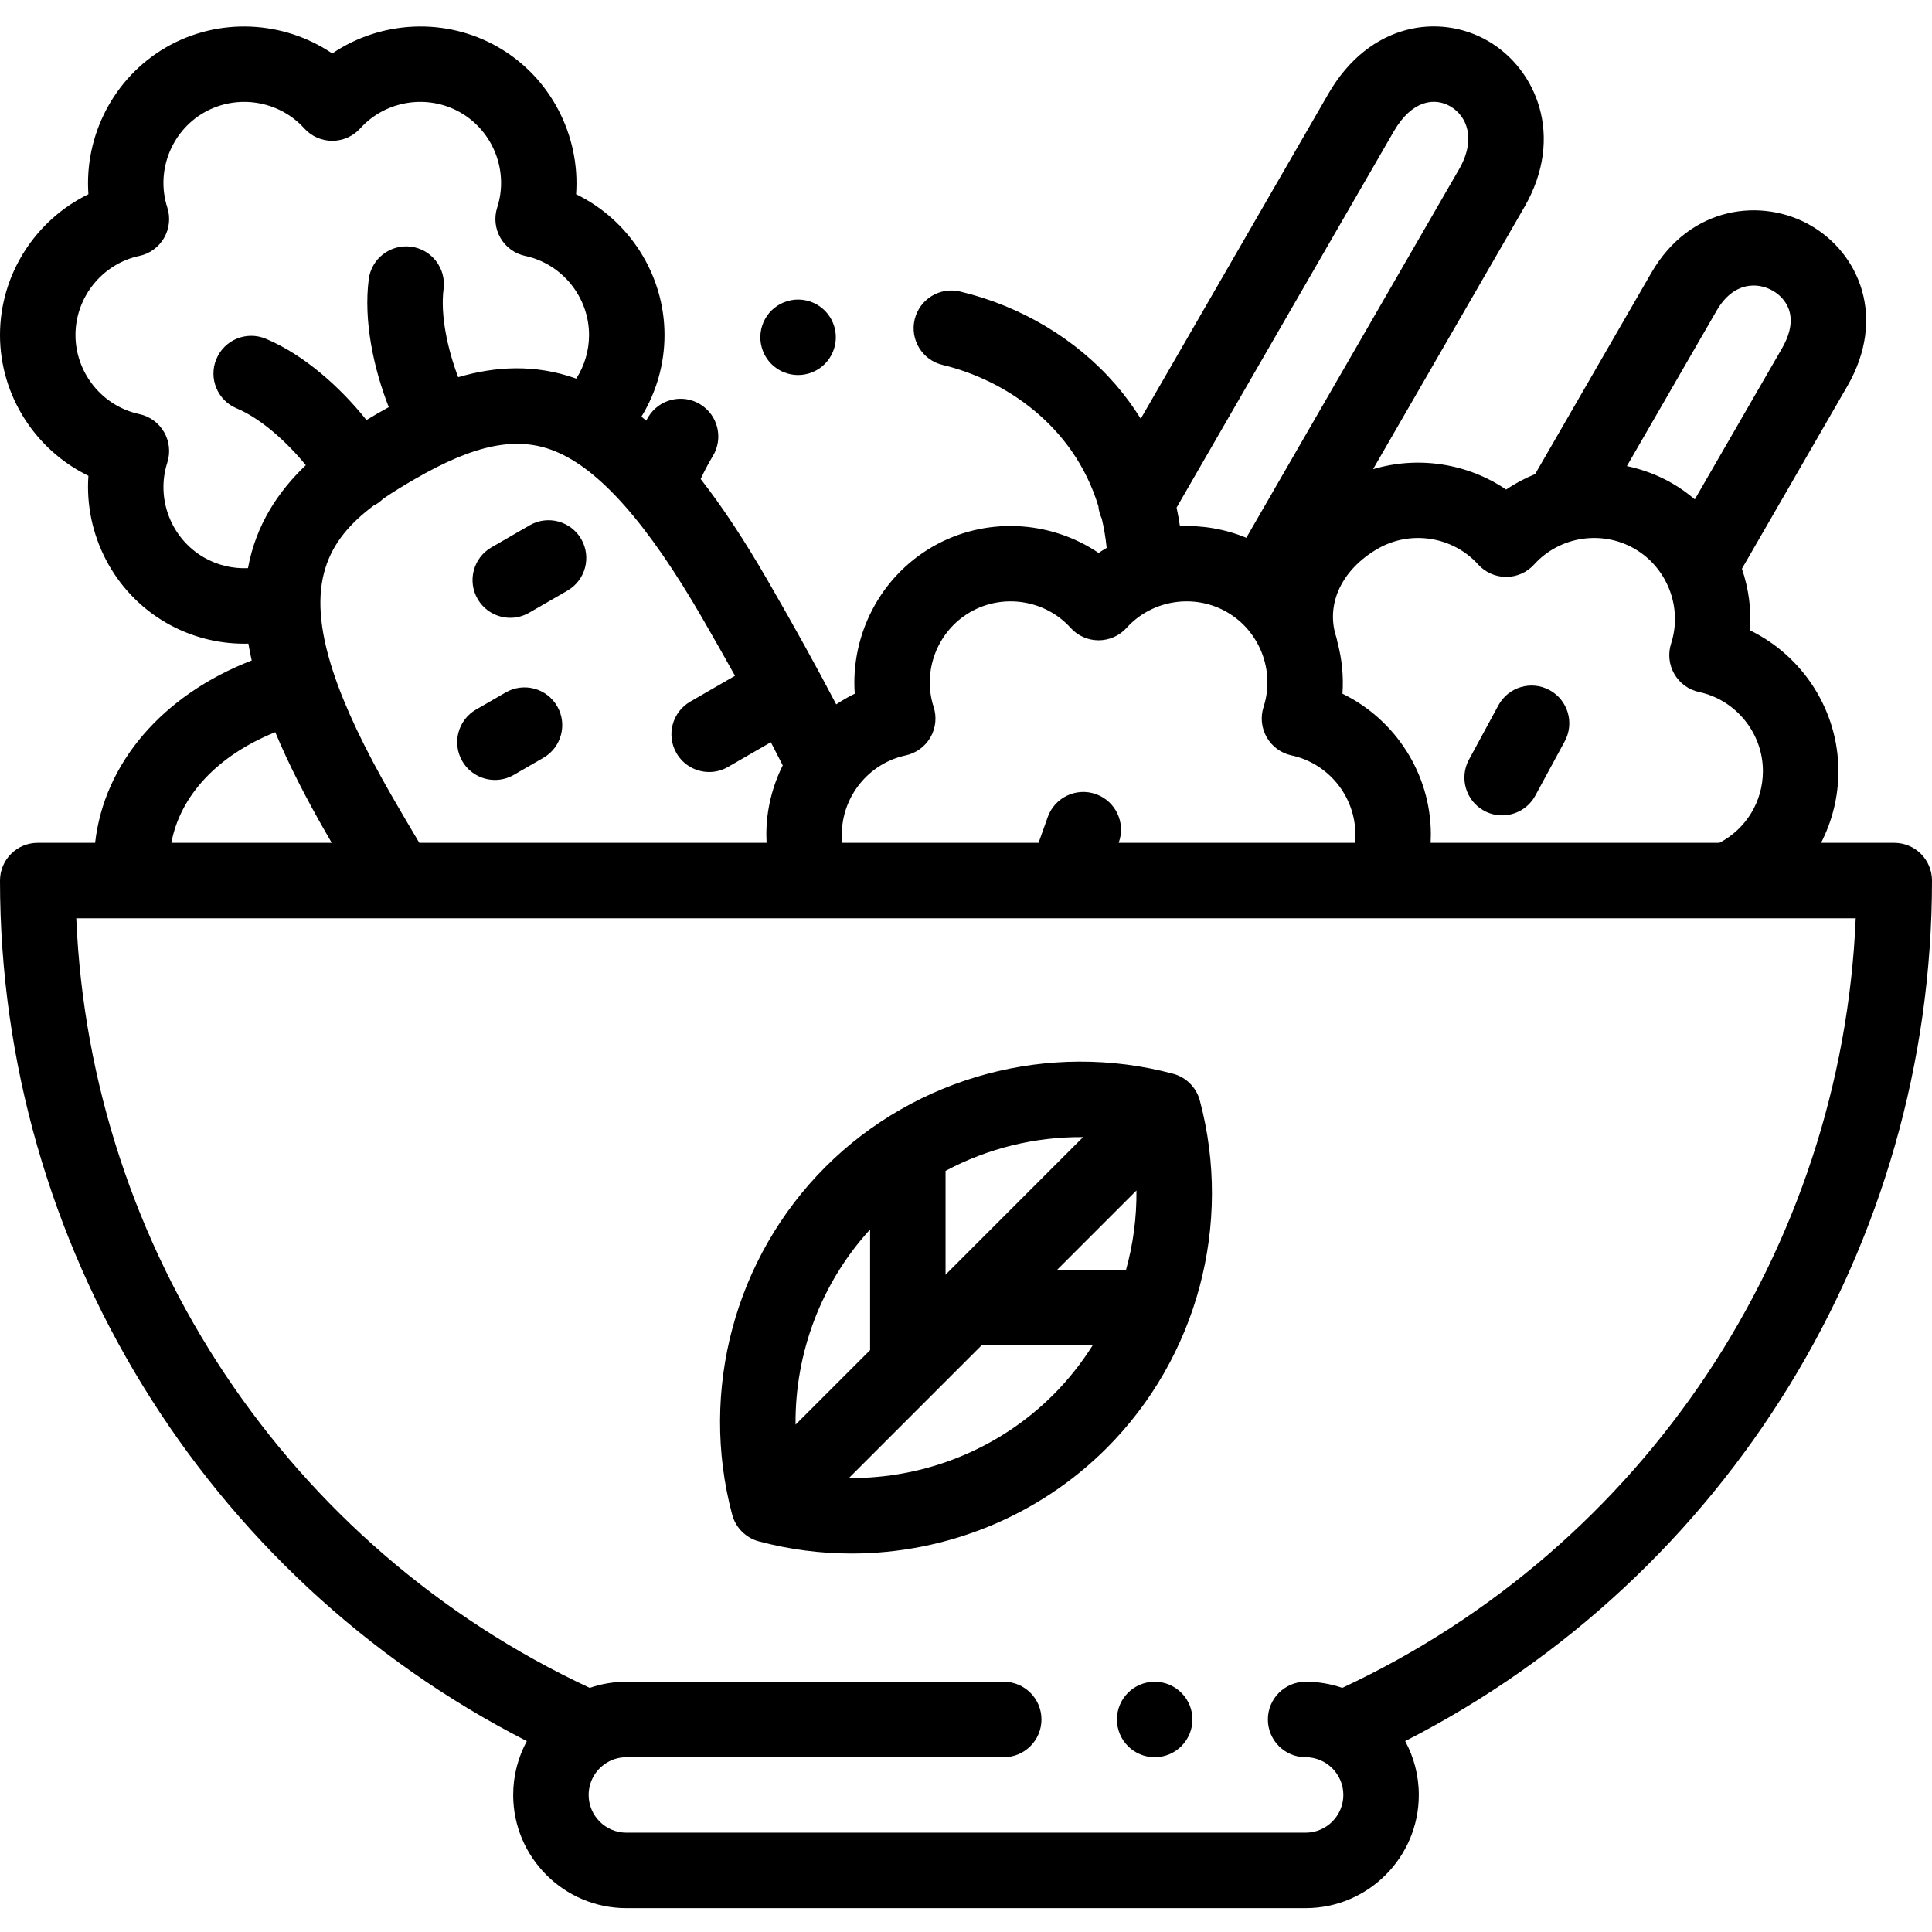 <svg height="512pt" viewBox="0 -7 512 512" width="512pt" xmlns="http://www.w3.org/2000/svg"><path d="m512 226.359c0-5.523-4.477-10-10-10h-19.402c2.965-5.754 4.598-12.234 4.598-19.004 0-16.07-9.43-30.512-23.43-37.312.398-5.574-.367-11.125-2.137-16.328l27.922-48.363c10.52-18.223 3.09-35.223-9.688-42.598-12.727-7.348-31.867-5.43-42.273 12.598l-30.77 53.293c-2.68 1.082-5.254 2.449-7.68 4.086-10.293-6.965-23.344-8.953-35.273-5.387l40.117-69.484c10.812-18.723 3.086-36.652-9.668-44.016-12.746-7.363-31.367-4.906-42.293 14.016l-49.715 86.109c-1.965-3.145-4.16-6.152-6.613-8.996-10.434-12.078-25.082-20.855-41.25-24.715-5.375-1.285-10.77 2.031-12.051 7.402-1.281 5.375 2.031 10.77 7.402 12.051 16.227 3.875 34.68 15.82 41.285 37.438.109 1.137.41 2.246.895 3.281.59 2.469 1.031 5.055 1.305 7.762-.727.426-1.441.867-2.141 1.34-12.891-8.723-30.109-9.668-44.027-1.633-13.914 8.031-21.703 23.418-20.598 38.945-1.707.828-3.348 1.777-4.91 2.824-5.254-10.059-10.98-20.406-18.098-32.73-6.156-10.668-12.043-19.598-17.82-26.992.98-2.117 2.051-4.156 3.219-6.082 2.863-4.723 1.359-10.871-3.363-13.734-4.719-2.867-10.871-1.363-13.734 3.359-.195.32-.375.66-.566.984-.418-.359-.836-.707-1.258-1.055 3.953-6.449 6.117-13.918 6.117-21.637 0-16.066-9.43-30.508-23.43-37.312 1.109-15.523-6.68-30.91-20.598-38.945-13.914-8.031-31.133-7.086-44.023 1.637-12.891-8.723-30.109-9.668-44.023-1.633-13.914 8.035-21.707 23.418-20.598 38.945-14.004 6.801-23.43 21.242-23.43 37.309s9.43 30.508 23.43 37.312c-1.109 15.523 6.684 30.91 20.598 38.945 6.363 3.676 13.512 5.547 20.707 5.547.363 0 .727-.012 1.09-.02.242 1.457.539 2.945.879 4.461-23.688 9.184-39.117 27.238-41.5 48.332h-15.203c-5.523 0-10 4.477-10 10 0 96.453 54.359 184.5 139.613 228.055-2.301 4.246-3.613 9.105-3.613 14.266 0 16.539 13.457 30 30 30h180c16.543 0 30-13.461 30-30 0-5.16-1.309-10.02-3.613-14.266 85.254-43.555 139.613-131.602 139.613-228.055zm-57.09-151.008c4.445-7.699 10.832-7.652 14.953-5.277 1.969 1.141 7.953 5.598 2.367 15.277l-23.086 39.984c-1.844-1.562-3.828-2.996-5.977-4.238-3.812-2.199-7.875-3.703-12.027-4.582zm-63.191 67.234c1.898 2.102 4.594 3.301 7.422 3.301s5.527-1.199 7.422-3.297c6.719-7.441 17.906-9.195 26.605-4.172 8.695 5.02 12.773 15.59 9.691 25.125-.871 2.691-.559 5.625.855 8.074 1.414 2.453 3.801 4.188 6.562 4.781 9.801 2.098 16.914 10.91 16.914 20.953 0 8.059-4.469 15.332-11.523 19.004h-76.535c.039-.73.059-1.465.059-2.203 0-16.066-9.426-30.508-23.426-37.309.332-4.668-.156-9.316-1.352-13.762-.082-.453-.18-.906-.324-1.355-2.805-8.676 1.523-17.824 11.027-23.309 8.695-5.02 19.887-3.266 26.602 4.168zm-22.375-114.727c4.898-8.48 10.945-9.016 14.973-6.695 4.477 2.586 6.938 8.75 2.348 16.695l-56.379 97.652c-5.648-2.324-11.656-3.336-17.59-3.074-.25-1.66-.535-3.301-.887-4.922zm-129.34 165.336c2.766-.59 5.152-2.328 6.566-4.777 1.414-2.449 1.723-5.383.852-8.074-3.082-9.535.996-20.105 9.691-25.125 8.703-5.023 19.891-3.27 26.605 4.168 1.898 2.102 4.594 3.297 7.422 3.297s5.523-1.195 7.422-3.297c6.715-7.438 17.906-9.191 26.605-4.168 8.695 5.02 12.773 15.59 9.691 25.125-.871 2.691-.559 5.625.855 8.074 1.414 2.449 3.797 4.188 6.562 4.777 9.801 2.102 16.914 10.914 16.914 20.957 0 .742-.039 1.477-.113 2.203h-62.617l.043-.125c1.852-5.203-.863-10.922-6.066-12.773-5.199-1.852-10.922.863-12.773 6.066l-2.434 6.832h-52.027c-.074-.727-.113-1.461-.113-2.203 0-10.043 7.113-18.855 16.914-20.957zm-45.215-21.105-11.852 6.84c-4.785 2.762-6.426 8.879-3.664 13.66 1.855 3.211 5.215 5.004 8.672 5.004 1.695 0 3.414-.434 4.992-1.344l11.344-6.551c1.066 2.051 2.117 4.094 3.152 6.133-2.773 5.578-4.344 11.809-4.344 18.32 0 .738.02 1.473.059 2.203h-92.031c-2.34-3.926-4.703-7.941-7.047-12.004-7.629-13.215-12.719-24.082-15.723-33.164-.02-.051-.031-.109-.051-.16-7.695-23.391-1.504-34.887 10.773-44.078.172-.09.352-.164.523-.262.723-.426 1.363-.938 1.938-1.5 2.637-1.809 5.496-3.547 8.527-5.293 15.891-9.176 26.945-11.371 36.965-7.34 11.871 4.773 24.68 19.293 39.168 44.383 3.113 5.395 5.949 10.391 8.598 15.152zm-140.762-31.371c-8.699-5.023-12.773-15.59-9.691-25.125.867-2.691.559-5.629-.855-8.078-1.414-2.449-3.801-4.184-6.566-4.777-9.801-2.098-16.914-10.914-16.914-20.957s7.113-18.855 16.914-20.957c2.766-.59 5.152-2.324 6.566-4.777 1.414-2.449 1.723-5.383.852-8.074-3.082-9.535.996-20.102 9.691-25.125 8.699-5.02 19.891-3.27 26.605 4.168 1.898 2.102 4.594 3.297 7.422 3.297s5.527-1.195 7.422-3.297c6.719-7.438 17.906-9.188 26.605-4.168 8.695 5.023 12.773 15.59 9.691 25.125-.871 2.691-.562 5.625.852 8.074 1.414 2.453 3.801 4.188 6.566 4.777 9.801 2.102 16.914 10.914 16.914 20.957 0 4.137-1.199 8.137-3.391 11.551-11.031-3.949-21.637-3.199-31.289-.371-2.832-7.469-4.758-16.492-3.867-23.398.703-5.477-3.168-10.488-8.645-11.191-5.469-.703-10.488 3.164-11.191 8.641-1.41 10.961 1.27 23.594 5.312 33.887-1.012.555-2.004 1.117-2.977 1.676-.973.562-1.953 1.145-2.941 1.742-6.891-8.648-16.492-17.285-26.688-21.547-5.094-2.129-10.953.273-13.082 5.371s.273 10.953 5.371 13.082c6.426 2.684 13.277 8.863 18.328 15.051-7.273 6.945-13.223 15.754-15.324 27.285-4.047.184-8.109-.773-11.691-2.84zm18.922 46.32c3.445 8.266 8.023 17.301 13.801 27.312.391.672.777 1.336 1.164 2.008h-42.504c2.34-12.535 12.285-23.18 27.539-29.32zm282.77 253.262c-3.051-1.047-6.316-1.621-9.719-1.621-5.523 0-10 4.477-10 10 0 5.52 4.477 10 10 10 5.516 0 10 4.484 10 10 0 5.512-4.484 10-10 10h-180c-5.516 0-10-4.488-10-10 0-3.77 2.098-7.059 5.188-8.762.027-.016.055-.031.082-.047 1.406-.758 3.02-1.191 4.73-1.191h100c5.523 0 10-4.48 10-10 0-5.523-4.477-10-10-10h-100c-3.402 0-6.668.574-9.719 1.621-79.91-37.293-132.352-116.172-136.07-203.941h14.82.039.039 70.312.047.043 109.969.125 66.586c.031 0 .062.004.09.004.035 0 .066-.004.102-.004h84.266c.027 0 .055.004.082.004.016 0 .035-.004.051-.004h91.059c.016 0 .035.004.051.004.027 0 .055-.004.082-.004h33.816c-3.719 87.77-56.156 166.648-136.07 203.941zm0 0"/><path d="m134.004 176.508-7.844 4.527c-4.781 2.758-6.422 8.875-3.66 13.66 1.852 3.207 5.215 5 8.672 5 1.695 0 3.414-.434 4.988-1.34l7.84-4.527c4.785-2.762 6.422-8.879 3.664-13.66-2.762-4.781-8.879-6.422-13.66-3.66zm0 0"/><path d="m140.371 132.203-10.145 5.855c-4.781 2.762-6.422 8.879-3.66 13.66 1.852 3.211 5.215 5.004 8.672 5.004 1.695 0 3.414-.434 4.988-1.344l10.145-5.855c4.785-2.762 6.422-8.875 3.66-13.66-2.762-4.781-8.879-6.422-13.66-3.66zm0 0"/><path d="m393.32 207.871c1.512.82 3.145 1.207 4.754 1.207 3.551 0 6.988-1.895 8.801-5.238l7.801-14.398c2.629-4.855.824-10.926-4.031-13.555-4.855-2.633-10.926-.828-13.555 4.027l-7.801 14.398c-2.629 4.855-.824 10.926 4.031 13.559zm0 0"/><path d="m310.883 277.555c-32.832-8.77-68.141.699-92.145 24.699-24.004 24.004-33.469 59.312-24.703 92.148.922 3.457 3.625 6.156 7.082 7.082 8.098 2.16 16.344 3.215 24.531 3.215 25.027 0 49.527-9.832 67.613-27.918 24.004-24.004 33.469-59.312 24.703-92.145-.922-3.457-3.625-6.16-7.082-7.082zm-9.711 30.934c.07 7.129-.867 14.211-2.762 21.031h-18.266zm-14.141-14.145-36.449 36.453v-27.508c11.18-5.973 23.738-9.062 36.449-8.945zm-56.449 24.473v31.98l-19.754 19.75c-.176-18.934 6.77-37.535 19.754-51.73zm-5.613 65.875 35.172-35.172h29.43c-2.953 4.703-6.441 9.109-10.449 13.117-14.465 14.465-34.121 22.242-54.152 22.055zm0 0"/><path d="m306.004 438.68h-.008c-5.523 0-9.996 4.477-9.996 10 0 5.52 4.48 10 10.004 10 5.523 0 10-4.48 10-10 0-5.523-4.477-10-10-10zm0 0"/><path d="m211.504 92.387c1.238 0 2.496-.23 3.715-.715 5.125-2.055 7.621-7.871 5.57-13-2.051-5.129-7.871-7.621-13-5.57h-.008c-5.125 2.055-7.617 7.871-5.566 13 1.566 3.91 5.32 6.285 9.289 6.285zm0 0"/>
</svg>